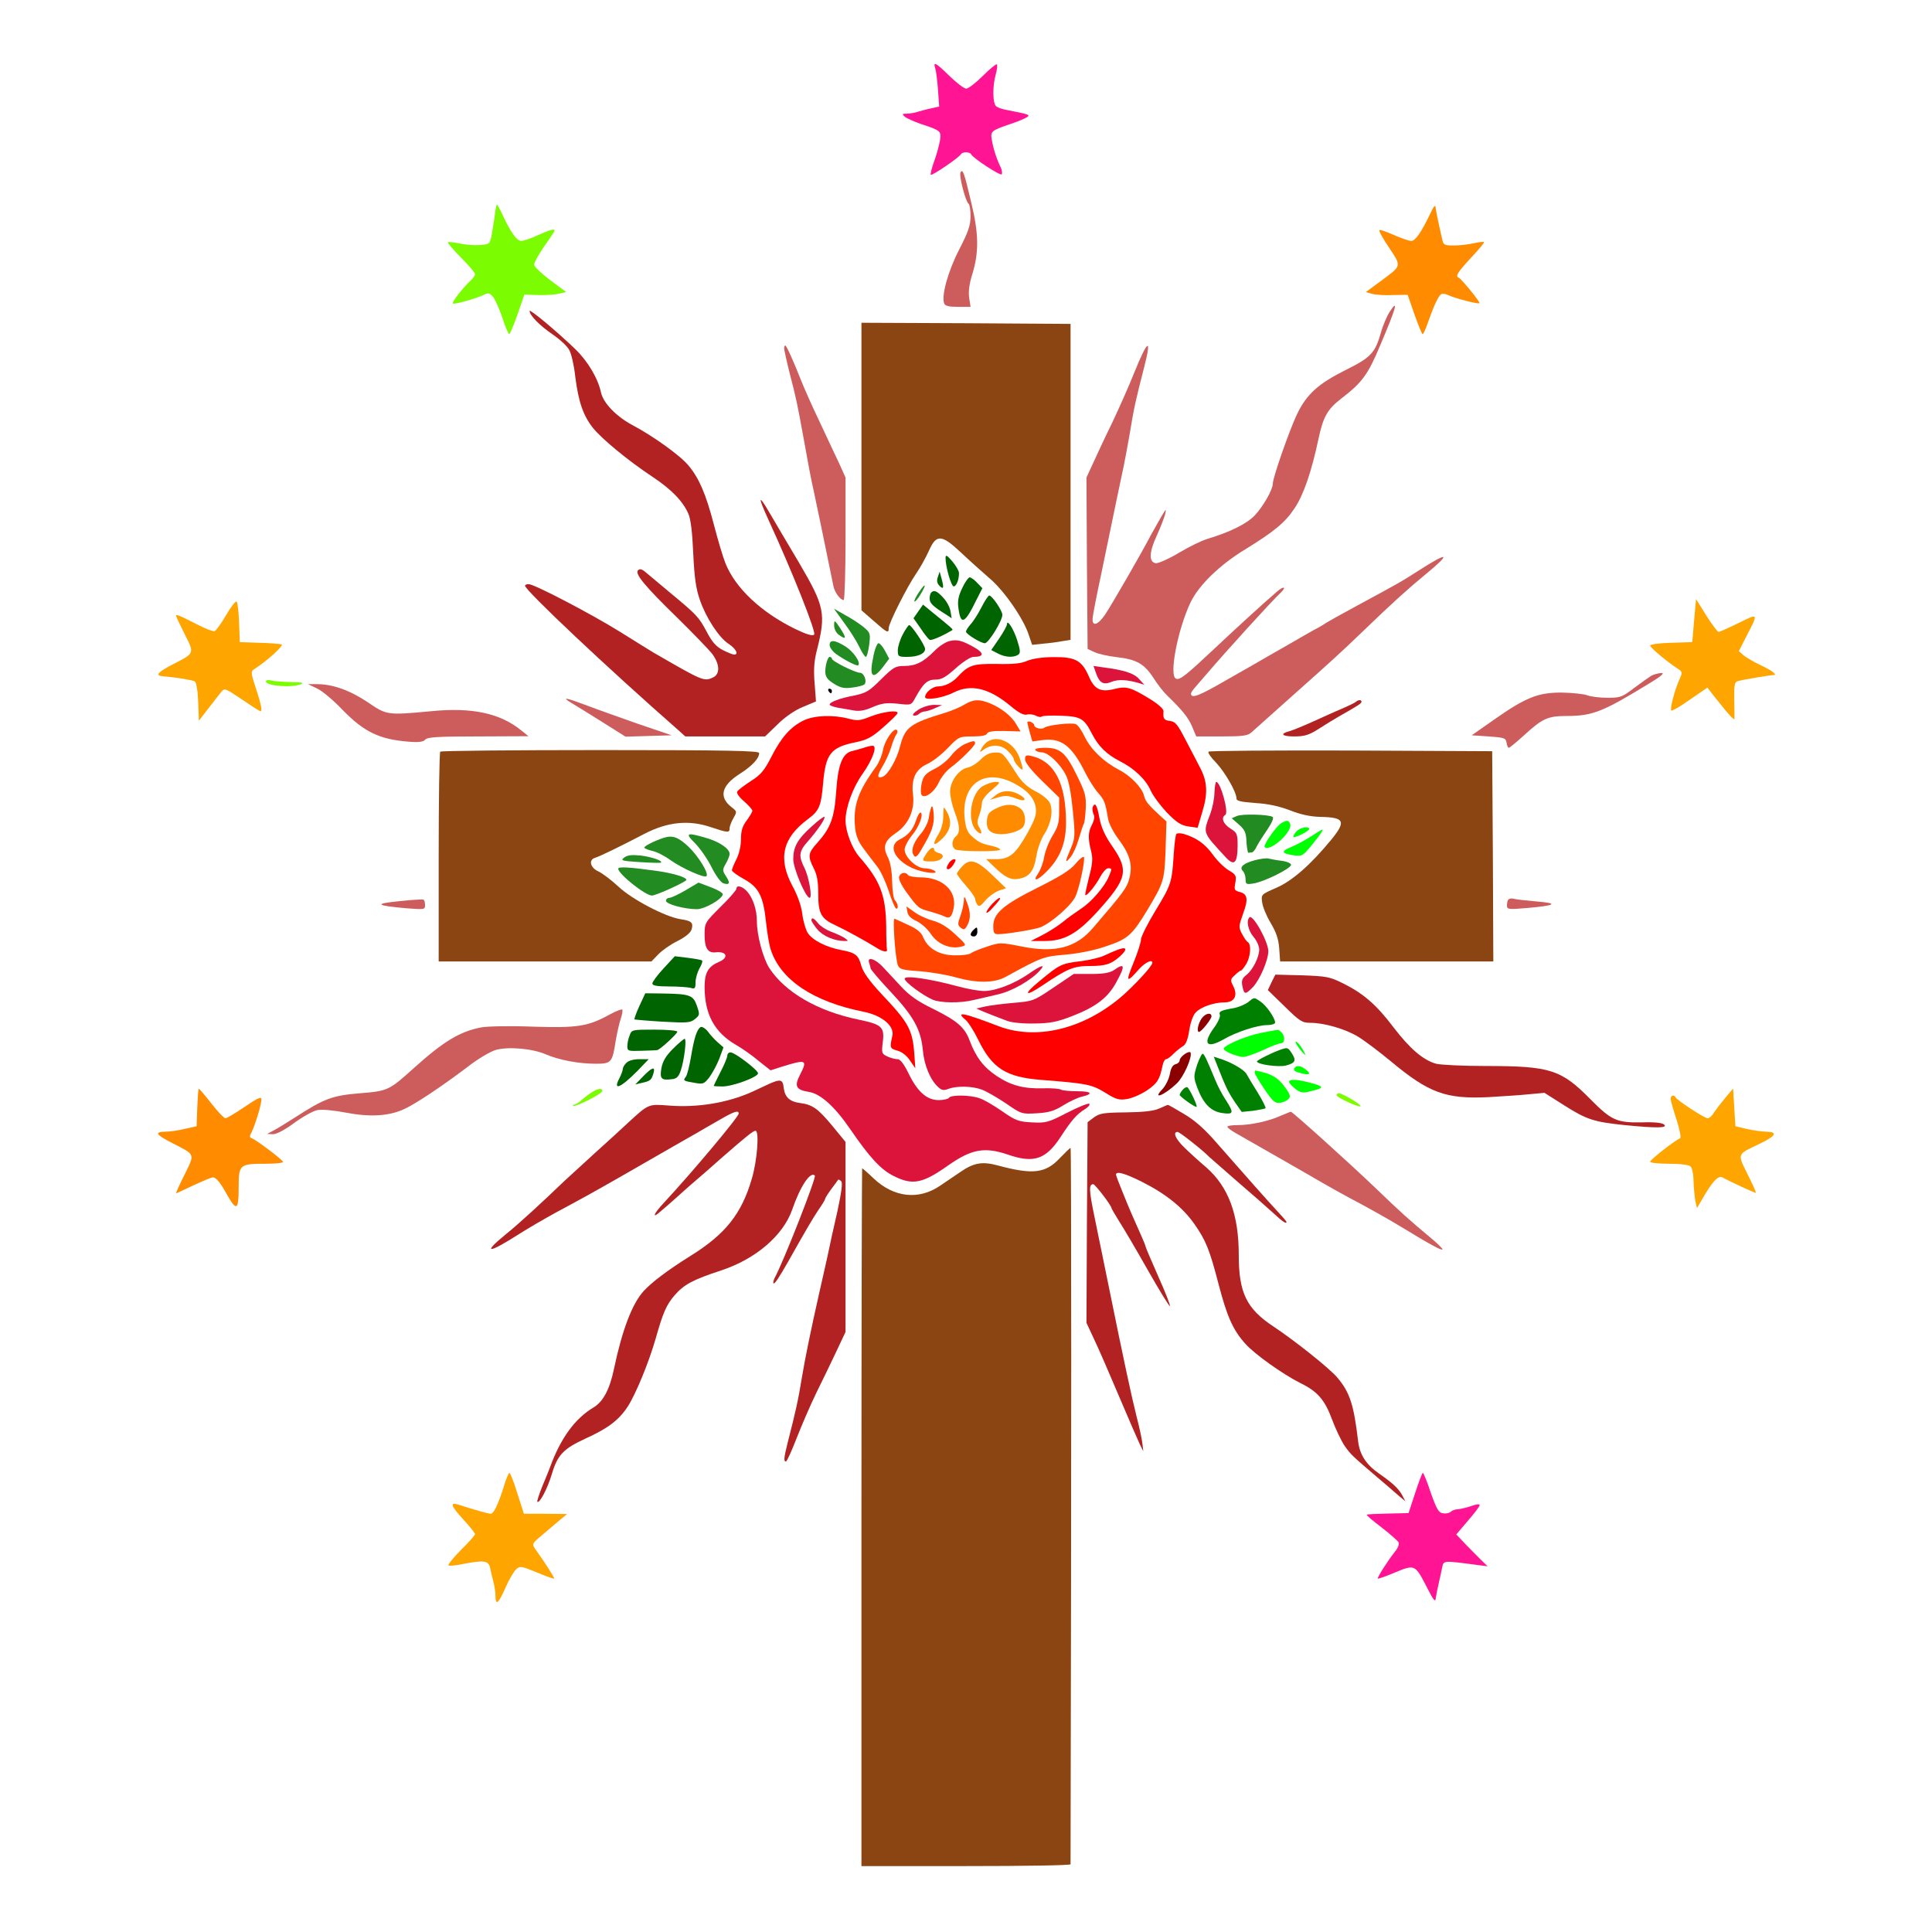 <?xml version="1.0" encoding="UTF-8" standalone="no"?>
<svg
   xmlns:dc="http://purl.org/dc/elements/1.1/"
   xmlns:cc="http://creativecommons.org/ns#"
   xmlns:rdf="http://www.w3.org/1999/02/22-rdf-syntax-ns#"
   xmlns:svg="http://www.w3.org/2000/svg"
   xmlns="http://www.w3.org/2000/svg"
   xmlns:sodipodi="http://sodipodi.sourceforge.net/DTD/sodipodi-0.dtd"
   xmlns:inkscape="http://www.inkscape.org/namespaces/inkscape"
   version="1.0"
   width="850pt"
   height="850pt"
   viewBox="0 0 850 850"
   preserveAspectRatio="xMidYMid meet"
   id="svg238"
   sodipodi:docname="bible348.svg"
   inkscape:version="0.92.2 5c3e80d, 2017-08-06">
  <defs
     id="defs242" />
  <sodipodi:namedview
     pagecolor="#ffffff"
     bordercolor="#666666"
     borderopacity="1"
     objecttolerance="10"
     gridtolerance="10"
     guidetolerance="10"
     inkscape:pageopacity="0"
     inkscape:pageshadow="2"
     inkscape:window-width="1920"
     inkscape:window-height="978"
     id="namedview240"
     showgrid="false"
     inkscape:zoom="1.1779567"
     inkscape:cx="636.4204"
     inkscape:cy="610.18076"
     inkscape:window-x="0"
     inkscape:window-y="1"
     inkscape:window-maximized="1"
     inkscape:current-layer="svg238" />
  <g
     transform="translate(0,850) scale(0.1,-0.1)"
     fill="#000000"
     stroke="none"
     id="g236">
    <path
       d="M0 4250 l0 -4250 4250 0 4250 0 0 4250 0 4250 -4250 0 -4250 0 0 -4250z m4179 3954 l71 -66 72 66 c40 37 77 65 83 63 11 -4 8 -99 -5 -162 -11 -47 -6 -54 46 -61 53 -8 146 -44 141 -57 -1 -5 -45 -27 -97 -47 -58 -23 -94 -44 -93 -52 1 -7 11 -47 22 -88 19 -71 26 -120 17 -120 -11 0 -84 47 -123 78 -54 43 -54 40 -8 -142 38 -152 42 -206 20 -280 -8 -27 -15 -80 -15 -118 l0 -68 223 0 c122 0 228 -4 234 -8 10 -6 13 -88 15 -333 2 -251 6 -318 14 -299 7 14 28 61 49 105 74 160 84 181 105 235 29 73 121 259 132 266 22 14 22 -15 1 -133 -12 -70 -27 -146 -32 -168 -5 -22 -30 -143 -56 -270 -26 -126 -51 -246 -55 -265 -17 -79 -49 -230 -64 -300 -8 -41 -18 -85 -22 -97 -4 -14 -2 -23 5 -23 6 0 11 4 11 8 0 5 17 37 38 73 91 153 152 258 165 280 63 117 112 189 128 189 32 0 31 -17 -7 -105 -73 -173 -92 -225 -83 -231 6 -3 37 10 69 30 32 20 101 51 152 70 118 42 125 46 169 93 39 41 49 63 75 163 9 36 37 119 63 184 38 99 55 130 98 176 48 53 133 107 193 125 62 19 92 56 120 150 7 22 21 54 31 71 11 17 19 34 19 37 0 3 -30 7 -67 9 -39 2 -68 8 -70 15 -2 6 29 37 69 69 40 31 77 61 82 65 5 4 -17 47 -47 95 -31 48 -53 92 -50 97 9 14 68 1 128 -29 66 -32 68 -31 121 71 22 43 45 75 54 75 17 0 40 -81 40 -143 0 -47 22 -54 126 -38 116 17 119 8 32 -85 -35 -36 -65 -70 -66 -75 -2 -5 19 -34 47 -65 47 -51 71 -97 58 -110 -2 -3 -46 7 -97 21 -51 14 -98 24 -104 22 -6 -3 -22 -36 -35 -73 -29 -83 -49 -124 -60 -124 -14 0 -61 115 -61 150 0 59 -24 27 -76 -103 -66 -162 -101 -216 -187 -284 -72 -58 -92 -90 -102 -165 -10 -66 -35 -167 -58 -228 -42 -115 -106 -183 -263 -281 -180 -112 -248 -197 -289 -360 -9 -35 -20 -78 -25 -96 -4 -18 -5 -34 -3 -37 3 -3 51 36 107 87 56 51 131 117 166 147 57 48 82 71 174 153 24 21 45 22 52 3 8 -20 -1 -33 -69 -109 -231 -258 -294 -332 -286 -336 6 -1 18 3 27 11 9 8 80 50 157 93 77 43 168 95 202 116 34 22 64 39 67 39 2 0 33 17 67 38 35 21 98 57 139 79 108 58 138 76 200 115 30 19 88 52 129 72 63 32 76 36 87 24 12 -12 3 -25 -58 -85 -40 -39 -91 -86 -113 -104 -34 -29 -104 -93 -215 -199 -37 -35 -112 -103 -205 -185 -93 -82 -170 -151 -240 -217 -57 -55 -46 -62 37 -24 29 13 96 43 148 66 52 23 115 51 140 62 25 12 90 40 145 63 55 23 117 50 137 59 55 24 55 3 0 -32 -58 -36 -235 -145 -321 -198 l-65 -39 302 -3 302 -2 87 66 c102 76 201 136 258 154 55 18 167 16 252 -5 l71 -17 54 26 c77 37 163 86 165 94 1 4 -20 25 -47 47 -28 22 -50 45 -50 51 0 15 56 24 146 24 l71 0 7 101 c3 56 9 106 12 111 9 14 62 -40 86 -87 40 -79 40 -79 129 -35 43 22 88 40 99 40 26 0 24 -9 -25 -109 -19 -40 -35 -75 -35 -79 0 -4 34 -25 75 -46 121 -63 123 -76 13 -95 -108 -18 -123 -24 -120 -47 13 -101 13 -150 -1 -168 -13 -18 -18 -14 -78 62 -35 44 -68 81 -72 81 -5 1 -45 -24 -89 -54 -97 -67 -113 -70 -103 -17 4 20 15 62 26 92 10 30 19 56 19 57 0 10 -28 -4 -116 -60 -162 -103 -197 -116 -331 -127 -114 -9 -115 -9 -214 -105 l-69 -67 0 -277 0 -277 78 -13 c42 -6 93 -16 112 -21 19 -5 61 -12 93 -15 54 -7 77 -19 63 -33 -7 -7 -72 -16 -221 -32 -55 -6 -106 -12 -112 -15 -10 -3 -13 -39 -13 -130 l0 -125 -351 0 c-364 0 -371 -1 -298 -39 49 -25 123 -97 183 -178 62 -84 101 -117 157 -133 19 -6 113 -10 209 -10 298 0 347 -16 486 -155 l91 -92 114 -10 c63 -6 115 -10 116 -9 1 1 -5 31 -13 66 -8 35 -11 67 -6 72 5 5 49 -18 100 -51 l92 -61 28 38 c45 63 98 122 109 122 24 0 31 -86 14 -148 -13 -45 -5 -62 30 -62 16 0 48 -4 71 -10 24 -5 56 -12 71 -15 45 -9 29 -32 -53 -77 -41 -22 -79 -44 -84 -48 -5 -5 10 -47 34 -95 56 -114 48 -122 -65 -67 -47 23 -89 42 -94 42 -5 0 -25 -29 -46 -65 -44 -74 -71 -103 -85 -89 -5 5 -12 54 -17 109 l-8 100 -104 5 c-65 3 -106 9 -108 16 -2 6 26 37 61 69 36 31 64 61 61 65 -2 4 -64 10 -137 14 -153 9 -222 28 -313 86 -91 59 -99 60 -216 44 -137 -20 -276 -14 -350 15 -72 27 -124 63 -224 151 -94 83 -195 135 -278 145 l-59 8 16 -29 c89 -161 113 -186 296 -303 88 -56 162 -107 166 -112 13 -22 -7 -19 -82 12 -44 17 -101 40 -129 51 -27 11 -69 29 -92 39 -88 40 -93 40 -149 24 -30 -9 -54 -19 -54 -24 0 -5 48 -51 107 -102 58 -52 150 -135 202 -185 53 -50 132 -122 176 -160 181 -157 282 -264 248 -264 -11 0 -245 125 -304 162 -29 20 -99 60 -154 90 -136 74 -188 104 -270 153 -38 24 -86 52 -105 63 -19 10 -84 47 -144 81 -59 34 -110 60 -113 58 -2 -3 20 -31 50 -63 273 -297 346 -394 292 -394 -20 0 -80 39 -126 81 -54 50 -141 124 -150 127 -4 2 0 -14 10 -35 32 -66 51 -165 51 -264 0 -103 16 -166 53 -210 12 -15 73 -62 136 -105 124 -86 239 -187 269 -237 32 -53 52 -125 61 -221 l9 -90 43 -38 c24 -21 64 -56 88 -78 25 -22 47 -37 50 -34 3 3 15 29 26 57 32 79 47 73 84 -35 18 -51 36 -96 40 -100 3 -4 35 1 69 11 34 11 80 22 102 26 35 6 40 4 40 -13 0 -17 -82 -121 -102 -130 -18 -8 -4 -32 57 -97 35 -39 65 -76 65 -83 0 -11 -17 -12 -86 -7 -47 4 -93 8 -102 9 -11 1 -19 -10 -24 -34 -26 -123 -35 -154 -45 -157 -10 -4 -93 128 -93 147 0 4 -6 13 -14 19 -11 10 -27 6 -75 -18 -56 -29 -131 -42 -131 -23 0 4 25 45 55 91 42 63 53 86 45 96 -6 7 -42 37 -80 66 -39 29 -70 59 -70 65 0 16 71 27 139 23 28 -2 51 -1 51 3 0 4 -30 33 -67 65 -185 162 -211 192 -250 300 -21 59 -73 133 -94 133 -15 0 -177 95 -219 129 -120 97 -157 164 -210 391 -11 47 -32 109 -46 137 -30 62 -109 152 -162 185 -31 19 -122 51 -122 42 0 -3 207 -493 220 -519 33 -68 76 -183 72 -193 -2 -7 -12 -12 -22 -12 -28 0 -176 236 -288 458 -53 105 -99 192 -103 192 -6 0 6 -68 40 -230 52 -240 84 -396 106 -510 15 -74 37 -180 50 -235 38 -165 42 -275 7 -232 -18 22 -88 161 -106 212 -18 48 -44 106 -118 265 -19 41 -39 84 -44 95 -5 12 -11 -451 -14 -1145 l-5 -1165 -525 0 -525 0 -5 1165 c-3 693 -9 1157 -14 1145 -5 -11 -26 -57 -47 -103 -22 -45 -39 -84 -39 -86 0 -2 -16 -38 -35 -79 -19 -41 -35 -79 -35 -83 0 -15 -123 -259 -134 -266 -6 -4 -12 -5 -15 -3 -7 8 19 172 45 280 13 55 33 150 44 210 19 100 51 256 70 345 23 105 51 242 61 290 6 30 14 71 19 89 8 31 6 52 -3 40 -4 -4 -111 -185 -133 -224 -108 -191 -131 -225 -154 -225 -36 0 -29 30 46 197 13 29 27 65 30 80 l7 27 -29 -27 c-60 -56 -132 -98 -229 -133 -157 -56 -198 -90 -228 -189 -78 -257 -116 -351 -169 -417 -37 -47 -123 -106 -194 -132 -74 -28 -100 -57 -119 -135 -10 -40 -26 -78 -41 -94 -13 -14 -20 -28 -16 -30 4 -3 35 -8 70 -12 38 -4 62 -12 62 -19 0 -7 -31 -36 -70 -65 -38 -29 -74 -58 -79 -65 -8 -9 4 -35 44 -96 30 -46 55 -87 55 -92 0 -18 -70 -6 -130 23 -34 16 -66 27 -70 22 -4 -4 -25 -39 -45 -78 -44 -82 -61 -103 -74 -90 -5 6 -16 48 -25 95 -9 47 -20 88 -24 91 -4 4 -45 2 -91 -3 -84 -9 -116 -6 -109 11 2 5 31 39 66 75 34 37 62 72 62 79 0 7 -20 32 -44 56 -44 44 -75 96 -62 108 3 3 45 -4 93 -16 49 -13 94 -24 102 -25 9 0 27 33 50 97 19 53 41 97 47 97 13 0 43 -46 64 -100 7 -19 17 -39 21 -44 10 -11 35 40 63 127 32 102 113 218 187 268 32 22 63 48 69 58 5 11 21 73 34 138 30 149 54 217 101 287 47 71 96 113 212 183 150 90 219 163 267 283 18 45 48 191 41 199 -2 2 -29 -20 -59 -49 -30 -29 -65 -59 -78 -68 -13 -9 -59 -48 -103 -86 -114 -101 -184 -160 -200 -168 -19 -11 -40 18 -29 42 5 10 32 43 59 72 115 123 291 328 281 328 -4 0 -30 -15 -59 -33 -29 -18 -77 -45 -107 -61 -30 -16 -67 -37 -82 -48 -14 -10 -29 -18 -32 -18 -4 0 -35 -17 -69 -39 -83 -51 -233 -138 -332 -191 -44 -24 -114 -64 -155 -90 -74 -46 -270 -150 -283 -150 -35 0 31 69 293 305 380 342 460 416 458 422 -5 15 -172 1 -213 -17 -109 -48 -135 -58 -164 -65 -24 -5 -31 -3 -31 8 0 23 22 42 157 130 67 44 123 84 123 89 0 4 -35 8 -78 8 -49 0 -103 8 -147 21 -39 11 -97 27 -130 35 -87 22 -134 7 -248 -80 -113 -86 -228 -161 -286 -188 -61 -28 -170 -34 -254 -14 -107 25 -138 22 -189 -20 -40 -34 -75 -54 -122 -69 -17 -5 -13 -12 33 -52 28 -25 50 -50 48 -57 -2 -7 -43 -13 -108 -16 -95 -5 -104 -7 -106 -25 -1 -11 -5 -60 -8 -108 -6 -73 -10 -88 -23 -85 -13 3 -70 78 -108 143 -11 20 -16 19 -152 -48 -66 -32 -70 -15 -22 84 22 46 39 88 36 94 -2 5 -38 28 -80 50 -82 43 -98 61 -63 74 38 15 116 31 147 31 16 0 31 4 34 9 3 4 0 35 -6 68 -12 64 -4 133 14 133 13 0 50 -40 100 -107 17 -24 36 -43 42 -43 6 0 49 25 95 55 47 30 88 52 93 49 13 -9 9 -38 -16 -113 -17 -50 -20 -71 -12 -71 7 0 63 32 125 71 136 86 195 109 279 109 90 0 144 16 188 58 191 176 207 187 309 227 45 18 71 20 263 17 198 -3 218 -1 275 19 108 38 217 118 217 159 0 6 -157 11 -467 12 l-468 3 -3 120 c-1 66 -6 123 -10 127 -4 4 -55 12 -112 18 -211 21 -246 29 -224 49 12 11 133 31 249 41 50 5 91 9 93 9 1 1 2 138 2 305 l0 303 -38 7 c-20 3 -51 6 -68 6 -89 0 -215 69 -287 158 -17 22 -50 52 -72 66 -34 22 -50 26 -118 26 -43 0 -87 5 -99 11 -11 6 -22 9 -24 7 -2 -3 3 -30 11 -62 28 -106 22 -107 -91 -31 -45 30 -86 55 -91 55 -5 0 -16 -12 -25 -27 -9 -16 -37 -50 -62 -78 -45 -49 -46 -50 -62 -30 -15 19 -15 49 -1 159 2 23 -13 29 -121 47 -110 19 -108 31 16 95 39 20 72 41 72 45 0 5 -18 46 -39 91 -22 45 -37 86 -35 90 9 15 36 8 109 -29 40 -20 80 -33 88 -30 9 3 26 25 38 49 21 42 66 98 79 98 11 0 30 -99 30 -156 l0 -54 79 0 c94 0 141 -8 141 -25 0 -10 -60 -63 -125 -109 -11 -8 -18 -17 -15 -19 3 -3 71 -10 151 -16 168 -12 233 -30 319 -90 31 -22 72 -42 91 -46 19 -4 91 1 159 10 73 10 148 15 182 11 75 -7 171 -40 222 -75 23 -16 65 -40 94 -55 50 -25 59 -26 185 -24 l132 3 -75 46 c-41 25 -95 57 -120 72 -74 41 -97 63 -83 78 10 10 25 10 65 2 55 -11 340 -106 370 -123 10 -6 20 -10 23 -10 18 0 -12 30 -142 145 -303 267 -505 469 -501 500 5 33 49 30 120 -8 35 -19 97 -52 138 -74 91 -49 90 -48 370 -212 123 -72 230 -131 237 -131 28 0 10 33 -59 112 -40 46 -77 88 -83 94 -37 40 -151 169 -166 188 -11 13 -19 33 -19 44 0 23 25 52 45 52 14 0 187 -136 193 -152 2 -4 9 -8 16 -8 11 0 10 10 0 52 -8 29 -14 95 -14 147 0 159 -25 204 -166 297 -115 76 -244 183 -277 231 -37 54 -63 134 -71 218 -11 111 -19 127 -101 194 -41 34 -75 66 -75 71 0 6 -4 10 -10 10 -5 0 -10 -5 -10 -11 0 -19 -50 -119 -60 -119 -12 0 -25 25 -45 86 -9 27 -23 64 -32 82 -17 38 -7 38 -137 3 -44 -12 -81 -19 -84 -16 -12 11 12 55 58 108 29 31 50 61 48 66 -2 5 -31 39 -66 76 -35 37 -61 72 -59 78 3 8 22 10 58 7 30 -2 74 -4 99 -5 50 0 48 -4 72 115 21 101 34 94 115 -62 20 -38 29 -42 66 -25 99 46 140 57 151 38 3 -5 -19 -46 -49 -92 l-55 -84 38 -35 c21 -19 58 -51 83 -71 59 -50 46 -63 -61 -64 -82 0 -95 -8 -62 -35 9 -8 55 -46 101 -85 102 -84 162 -163 191 -250 26 -79 54 -108 151 -159 219 -116 303 -213 349 -407 46 -194 75 -259 152 -340 58 -59 191 -149 203 -137 2 2 -32 87 -76 188 -133 306 -171 401 -165 416 10 26 46 14 93 -28 25 -24 54 -61 63 -83 15 -35 174 -302 188 -315 3 -3 2 11 -2 30 -5 19 -14 67 -21 105 -8 39 -23 113 -34 165 -12 52 -39 185 -61 295 -22 110 -51 245 -64 300 -28 121 -52 273 -43 281 22 23 75 -67 137 -236 32 -86 45 -116 117 -270 22 -47 44 -94 49 -105 6 -12 10 102 12 299 1 221 6 324 14 333 9 11 50 14 192 13 l181 -2 7 56 c11 88 24 125 73 211 44 75 46 84 42 140 -3 49 -33 177 -44 194 -2 2 -11 -3 -20 -11 -10 -9 -35 -25 -56 -37 -51 -28 -55 -14 -27 92 12 45 22 88 23 95 1 9 -35 28 -93 52 -52 20 -96 42 -97 47 -4 12 91 53 123 53 42 0 76 18 70 38 -11 32 -25 164 -19 178 3 8 9 14 13 14 4 0 40 -30 79 -66z"
       id="path4"
       style="fill:none" />
    <path
       d="M4115 8198 c4 -13 9 -55 12 -95 l5 -72 -28 -6 c-16 -3 -43 -10 -60 -15 -17 -6 -41 -10 -54 -10 -21 0 -22 -2 -10 -13 8 -7 40 -21 70 -32 91 -30 92 -31 85 -76 -4 -21 -15 -62 -26 -91 -10 -28 -16 -54 -14 -57 6 -5 128 78 133 91 2 4 12 8 22 8 10 0 20 -4 22 -8 6 -16 128 -96 135 -89 3 4 2 17 -4 30 -18 37 -32 80 -39 119 -7 41 -5 43 86 74 30 10 61 23 69 29 14 10 9 12 -94 32 -16 3 -36 10 -42 15 -16 13 -17 89 -2 141 6 22 8 41 5 44 -3 3 -31 -20 -62 -51 -31 -31 -64 -56 -73 -56 -9 0 -42 25 -73 55 -61 60 -74 67 -63 33z"
       id="path6"
       style="fill:#ff1493" />
    <path
       d="M4226 7742 c-8 -13 22 -129 35 -138 5 -3 9 -28 9 -55 0 -41 -10 -69 -50 -147 -49 -95 -79 -203 -66 -237 4 -11 21 -15 61 -15 l55 0 -6 39 c-4 27 0 62 15 109 28 93 27 174 -5 307 -32 136 -38 153 -48 137z"
       id="path8"
       style="fill:#cd5c5c" />
    <path
       d="M2177 7553 c-4 -27 -10 -66 -14 -88 -8 -39 -10 -40 -52 -43 -23 -2 -64 1 -89 7 -26 5 -49 8 -51 5 -3 -2 23 -33 57 -67 34 -34 62 -67 62 -73 0 -6 -9 -19 -21 -30 -31 -28 -82 -94 -77 -99 6 -6 104 22 137 38 20 10 26 8 41 -10 9 -12 28 -54 41 -93 12 -38 26 -70 29 -70 4 0 20 39 37 87 l30 87 59 -2 c32 -1 74 1 92 6 l33 7 -71 53 c-38 29 -70 59 -70 68 0 9 20 45 45 81 25 35 45 66 45 68 0 10 -21 4 -74 -20 -30 -14 -63 -25 -73 -25 -19 0 -46 37 -81 113 -12 26 -24 47 -26 47 -2 0 -6 -21 -9 -47z"
       id="path10"
       style="fill:#7cfc00" />
    <path
       d="M6290 7555 c-37 -77 -63 -115 -81 -115 -9 0 -42 11 -74 25 -32 14 -61 25 -66 23 -4 -2 14 -36 42 -77 56 -85 58 -78 -38 -149 l-64 -47 28 -8 c15 -4 57 -7 92 -5 l64 1 30 -86 c17 -48 33 -87 36 -87 4 0 14 24 24 53 25 71 45 115 58 123 6 3 21 1 32 -5 27 -13 130 -40 136 -35 5 4 -79 107 -91 112 -16 7 -6 23 53 87 34 36 60 67 58 70 -3 2 -22 0 -44 -5 -22 -5 -61 -10 -87 -10 -44 0 -48 2 -53 28 -4 15 -10 45 -15 67 -5 22 -11 51 -13 65 -2 22 -6 19 -27 -25z"
       id="path12"
       style="fill:#ff8c00" />
    <path
       d="M6113 7127 c-11 -18 -29 -59 -38 -92 -25 -87 -44 -108 -151 -161 -126 -63 -175 -108 -218 -197 -34 -72 -106 -278 -106 -304 0 -27 -43 -102 -80 -141 -37 -38 -109 -73 -208 -103 -24 -7 -80 -34 -125 -61 -45 -27 -91 -47 -102 -46 -31 5 -30 47 4 121 17 37 33 79 37 94 6 26 5 26 -15 -7 -11 -19 -32 -57 -47 -83 -44 -85 -174 -309 -202 -351 -32 -47 -58 -54 -55 -16 1 14 18 102 38 195 19 94 47 224 60 290 14 66 31 149 39 185 7 36 19 99 26 140 18 111 27 152 64 295 34 133 16 123 -44 -25 -23 -58 -67 -157 -97 -220 -31 -63 -68 -143 -84 -178 l-29 -63 2 -377 3 -377 30 -14 c17 -8 60 -18 97 -22 88 -10 122 -29 163 -92 18 -29 46 -64 62 -79 65 -63 91 -95 108 -135 l18 -43 112 0 c92 0 115 3 131 18 10 9 82 73 159 142 220 196 223 199 340 311 117 113 191 180 269 244 112 92 99 99 -29 17 -76 -49 -88 -56 -275 -157 -69 -37 -129 -71 -135 -75 -5 -4 -30 -19 -55 -32 -25 -14 -74 -42 -110 -63 -36 -21 -79 -45 -96 -55 -17 -10 -95 -55 -173 -99 -126 -73 -161 -87 -161 -62 0 4 8 16 18 27 9 10 32 37 51 59 81 95 288 323 325 357 28 27 14 31 -16 5 -54 -46 -195 -175 -272 -248 -130 -122 -155 -142 -172 -135 -32 12 7 216 64 336 36 75 128 165 242 234 125 77 174 117 215 179 40 59 75 161 106 307 20 95 39 129 98 175 94 72 119 106 173 235 71 167 83 210 41 147z"
       id="path14"
       style="fill:#cd5c5c" />
    <path
       d="M2330 7132 c0 -19 44 -64 101 -103 32 -22 66 -53 74 -70 9 -16 21 -69 26 -117 14 -110 35 -171 78 -225 40 -49 152 -142 262 -215 83 -55 133 -107 157 -161 11 -24 18 -83 22 -176 5 -107 12 -155 29 -204 28 -81 84 -166 127 -194 32 -21 45 -47 24 -47 -6 0 -28 9 -50 20 -29 15 -47 35 -71 81 -35 65 -42 73 -164 174 -44 37 -91 76 -104 87 -16 14 -26 17 -34 9 -15 -15 28 -68 175 -211 70 -69 139 -140 153 -159 33 -46 33 -88 1 -102 -39 -18 -45 -15 -261 110 -16 10 -82 50 -145 90 -125 78 -379 211 -404 211 -9 0 -16 -3 -16 -7 0 -20 366 -365 674 -635 l31 -28 176 0 175 0 55 53 c33 33 77 63 112 77 l57 24 -6 80 c-5 58 -2 98 9 141 42 165 36 196 -78 390 -46 77 -104 176 -130 220 -49 84 -51 71 -5 -30 105 -228 212 -497 202 -507 -7 -7 -32 0 -84 25 -149 73 -262 179 -306 288 -12 30 -35 108 -52 174 -34 130 -64 201 -111 257 -35 43 -156 130 -247 178 -71 38 -128 97 -138 144 -13 61 -58 137 -113 190 -82 79 -201 178 -201 168z"
       id="path16"
       style="fill:#b22222" />
    <path
       d="M3790 6448 l0 -633 54 -47 c60 -53 66 -56 66 -31 0 21 81 182 121 240 17 24 41 68 55 98 33 76 56 75 143 -7 37 -35 92 -84 123 -111 64 -53 149 -176 173 -247 l16 -47 47 5 c26 2 64 7 85 11 l37 6 0 695 0 695 -460 3 -460 2 0 -632z"
       id="path18"
       style="fill:#8b4513" />
    <path
       d="M3450 6967 c0 -6 11 -57 25 -112 27 -104 33 -132 59 -275 21 -117 34 -188 45 -235 7 -32 54 -256 88 -425 6 -27 30 -60 45 -60 4 0 8 121 8 270 l0 269 -26 58 c-15 32 -54 114 -86 183 -33 69 -70 152 -83 185 -32 82 -65 155 -70 155 -3 0 -5 -6 -5 -13z"
       id="path20"
       style="fill:#cd5c5c" />
    <path
       d="M4160 6045 c0 -39 25 -125 36 -125 12 0 24 32 23 60 0 8 -13 31 -29 50 -24 28 -30 31 -30 15z"
       id="path22"
       style="fill:#006400" />
    <path
       d="M4126 5961 c-6 -16 -3 -28 8 -39 18 -18 20 -8 7 38 l-7 25 -8 -24z"
       id="path24"
       style="fill:#006400" />
    <path
       d="M4233 5912 c-17 -36 -21 -57 -16 -90 10 -74 28 -66 78 37 l27 53 -23 24 c-12 13 -27 24 -33 24 -6 -1 -21 -22 -33 -48z"
       id="path26"
       style="fill:#006400" />
    <path
       d="M4042 5893 c-13 -19 -21 -37 -19 -39 3 -3 15 11 27 31 29 47 22 54 -8 8z"
       id="path28"
       style="fill:#228b22" />
    <path
       d="M4097 5893 c-4 -3 -7 -16 -7 -27 1 -20 12 -32 71 -69 l26 -17 -5 29 c-2 17 -16 44 -31 60 -28 31 -42 37 -54 24z"
       id="path30"
       style="fill:#006400" />
    <path
       d="M4317 5826 c-15 -29 -37 -63 -48 -74 -10 -12 -19 -25 -19 -31 0 -11 66 -51 83 -51 16 0 77 99 77 125 0 18 -45 85 -58 85 -4 0 -20 -24 -35 -54z"
       id="path32"
       style="fill:#006400" />
    <path
       d="M995 5794 c-21 -36 -44 -68 -51 -71 -7 -2 -41 11 -75 29 -89 45 -99 49 -93 35 2 -7 20 -44 39 -82 41 -81 41 -79 -55 -128 -65 -34 -79 -49 -45 -52 60 -5 132 -17 142 -23 7 -5 13 -40 15 -90 l3 -83 40 52 c22 28 47 61 56 72 17 21 17 21 90 -28 41 -28 77 -51 82 -53 13 -6 8 23 -17 99 -22 66 -23 75 -9 84 58 37 133 105 122 110 -8 2 -52 6 -99 7 l-85 3 -3 85 c-2 47 -6 88 -11 93 -4 4 -25 -22 -46 -59z"
       id="path34"
       style="fill:#ffa500" />
    <path
       d="M7456 5800 c-3 -36 -7 -78 -8 -95 l-3 -30 -92 -3 c-51 -1 -93 -7 -93 -12 0 -9 70 -68 120 -101 23 -15 23 -17 8 -50 -20 -45 -42 -128 -35 -135 3 -3 40 18 82 48 l77 53 19 -25 c11 -14 25 -32 32 -40 42 -54 67 -80 68 -73 0 4 0 42 -1 85 -1 66 1 77 17 82 18 5 141 26 156 26 19 0 -7 20 -56 43 -28 13 -62 33 -75 43 l-22 19 33 65 c54 104 55 103 -34 59 -43 -21 -83 -39 -88 -39 -5 0 -29 32 -54 72 l-45 72 -6 -64z"
       id="path36"
       style="fill:#ffa500" />
    <path
       d="M4040 5810 l-21 -30 31 -44 c16 -25 35 -48 40 -51 7 -5 61 19 100 43 4 3 -5 11 -89 79 l-40 33 -21 -30z"
       id="path38"
       style="fill:#006400" />
    <path
       d="M3713 5761 c25 -33 55 -81 67 -106 12 -25 25 -45 29 -45 5 0 11 24 15 53 6 49 5 53 -23 77 -17 14 -53 38 -81 53 l-51 29 44 -61z"
       id="path40"
       style="fill:#228b22" />
    <path
       d="M3670 5748 c0 -16 9 -33 22 -42 32 -23 33 -13 4 31 -25 37 -26 37 -26 11z"
       id="path42"
       style="fill:#228b22" />
    <path
       d="M4430 5752 c0 -5 -15 -33 -34 -61 l-35 -51 29 -15 c32 -17 68 -19 89 -6 11 7 11 18 -4 65 -16 50 -45 95 -45 68z"
       id="path44"
       style="fill:#006400" />
    <path
       d="M3972 5709 c-12 -22 -22 -54 -22 -70 0 -27 2 -29 41 -29 47 0 79 14 79 35 0 16 -60 105 -70 105 -3 0 -16 -18 -28 -41z"
       id="path46"
       style="fill:#006400" />
    <path
       d="M4175 5679 c-17 -5 -46 -24 -65 -44 -48 -48 -81 -65 -132 -65 -39 0 -48 -6 -102 -59 -52 -52 -65 -60 -118 -71 -64 -12 -108 -29 -108 -40 0 -4 17 -10 38 -14 20 -3 52 -9 70 -12 22 -4 48 0 81 15 40 17 61 20 110 15 60 -7 60 -7 78 26 36 65 53 80 89 80 27 0 45 11 89 50 31 28 65 50 78 50 46 0 48 16 5 41 -57 32 -77 37 -113 28z"
       id="path48"
       style="fill:#dc143c" />
    <path
       d="M3650 5662 c0 -10 12 -27 28 -39 36 -26 93 -56 98 -50 12 12 -20 59 -55 82 -48 30 -71 32 -71 7z"
       id="path50"
       style="fill:#228b22" />
    <path
       d="M3842 5610 c-19 -88 -3 -104 43 -44 l27 36 -18 34 c-10 19 -23 34 -29 34 -6 0 -17 -27 -23 -60z"
       id="path52"
       style="fill:#228b22" />
    <path
       d="M3634 5575 c-8 -46 -2 -61 38 -85 26 -16 43 -20 78 -15 24 3 48 9 53 14 13 13 -2 51 -19 51 -21 0 -124 51 -124 62 0 4 -4 8 -10 8 -5 0 -12 -16 -16 -35z"
       id="path54"
       style="fill:#228b22" />
    <path
       d="M4520 5593 c-26 -12 -62 -16 -136 -14 -106 1 -123 -5 -174 -60 -22 -23 -55 -39 -83 -39 -24 0 -57 -27 -57 -47 0 -16 78 -4 125 20 77 39 156 20 251 -59 36 -30 57 -41 71 -38 12 3 30 1 41 -5 11 -6 22 -7 26 -3 4 3 42 5 84 3 88 -3 102 -12 137 -81 28 -54 65 -90 122 -119 62 -31 114 -80 135 -128 10 -23 42 -66 71 -97 43 -44 62 -57 95 -62 l41 -6 21 71 c25 82 22 135 -12 197 -11 22 -39 75 -62 119 -35 68 -45 80 -68 83 -27 3 -32 10 -29 43 1 9 -22 30 -57 52 -86 53 -106 59 -158 46 -61 -16 -89 -2 -113 54 -31 71 -59 87 -155 86 -51 0 -94 -7 -116 -16z"
       id="path56"
       style="fill:#ff0000" />
    <path
       d="M4821 5541 c16 -46 33 -56 69 -41 29 12 68 10 120 -5 l25 -8 -24 26 c-22 25 -65 39 -158 51 l-42 6 10 -29z"
       id="path58"
       style="fill:#dc143c" />
    <path
       d="M7265 5527 c-11 -7 -45 -31 -76 -54 -52 -40 -60 -43 -117 -43 -33 0 -73 5 -89 11 -15 6 -66 11 -113 12 -104 0 -157 -21 -298 -120 l-97 -68 75 -5 c68 -5 75 -7 78 -27 2 -13 6 -23 10 -23 4 0 34 25 67 55 81 74 104 85 189 85 112 0 159 19 355 139 59 35 77 51 60 50 -13 -1 -33 -6 -44 -12z"
       id="path60"
       style="fill:#cd5c5c" />
    <path
       d="M1170 5502 c0 -20 115 -29 155 -12 14 6 1 9 -45 9 -36 1 -75 4 -87 7 -13 4 -23 2 -23 -4z"
       id="path62"
       style="fill:#7cfc00" />
    <path
       d="M1395 5471 c22 -10 72 -52 111 -93 95 -98 163 -131 291 -141 46 -4 65 -1 74 9 9 11 55 14 233 14 l221 1 -30 24 c-93 77 -218 104 -398 86 -194 -18 -195 -18 -280 40 -78 52 -153 79 -222 79 l-40 0 40 -19z"
       id="path64"
       style="fill:#cd5c5c" />
    <path
       d="M3645 5460 c3 -5 8 -10 11 -10 2 0 4 5 4 10 0 6 -5 10 -11 10 -5 0 -7 -4 -4 -10z"
       id="path66" />
    <path
       d="M2513 5408 c21 -13 84 -51 139 -86 l100 -63 101 3 102 3 -150 51 c-82 29 -181 64 -220 79 -95 36 -117 40 -72 13z"
       id="path68"
       style="fill:#cd5c5c" />
    <path
       d="M4243 5400 c-18 -11 -56 -27 -85 -36 -153 -46 -176 -63 -198 -147 -14 -58 -53 -125 -76 -134 -26 -10 -26 4 -2 44 13 21 30 58 38 83 7 25 18 51 23 58 6 7 7 16 3 20 -13 13 -54 -46 -61 -87 -4 -22 -17 -55 -30 -73 -81 -111 -102 -172 -93 -269 4 -36 14 -62 37 -92 17 -23 44 -59 60 -79 16 -20 38 -69 51 -108 12 -39 27 -73 31 -76 13 -8 11 20 -3 34 -7 7 -12 43 -13 84 -1 48 -8 85 -19 107 -24 45 -14 73 34 105 56 37 85 100 77 168 -9 71 11 114 63 137 22 10 62 41 89 69 49 51 51 52 110 52 38 0 61 4 64 13 2 8 26 12 75 11 l72 -2 -18 30 c-20 36 -65 72 -115 93 -48 20 -75 19 -114 -5z"
       id="path70"
       style="fill:#ff4500" />
    <path
       d="M5965 5412 c-6 -5 -33 -18 -61 -30 -27 -11 -84 -37 -126 -56 -42 -19 -88 -38 -102 -42 -47 -12 -38 -24 18 -24 46 0 65 6 109 34 29 19 69 43 88 54 86 49 99 57 99 65 0 9 -14 9 -25 -1z"
       id="path72"
       style="fill:#b22222" />
    <path
       d="M4041 5378 c-19 -12 -29 -24 -22 -26 7 -2 18 1 24 7 6 6 18 11 27 11 8 1 29 7 45 15 l30 13 -35 1 c-20 0 -50 -9 -69 -21z"
       id="path74"
       style="fill:#dc143c" />
    <path
       d="M3831 5348 c-47 -19 -59 -20 -97 -10 -68 18 -152 15 -199 -8 -57 -28 -97 -73 -141 -159 -31 -61 -47 -80 -90 -107 -29 -19 -56 -39 -60 -46 -5 -7 7 -24 29 -43 20 -18 37 -36 37 -42 0 -5 -11 -24 -25 -43 -19 -25 -25 -46 -25 -82 0 -29 -8 -65 -20 -88 -11 -22 -20 -44 -20 -49 0 -5 23 -22 52 -38 66 -36 86 -75 98 -188 5 -47 14 -103 21 -123 43 -133 187 -229 407 -273 82 -16 138 -63 128 -106 -12 -53 -11 -56 21 -65 20 -5 42 -22 56 -43 l24 -35 -4 58 c-8 112 -24 141 -145 269 -53 57 -80 95 -88 122 -13 49 -25 59 -88 71 -66 12 -127 43 -148 75 -9 14 -20 51 -24 82 -4 36 -21 84 -44 126 -64 120 -43 210 67 292 51 38 59 56 68 155 11 133 33 162 142 184 52 11 72 21 124 67 34 30 62 57 62 62 2 14 -64 6 -118 -15z"
       id="path76"
       style="fill:#ff0000" />
    <path
       d="M4520 5322 c0 -4 5 -24 11 -46 l11 -38 44 6 c83 11 130 -25 189 -144 15 -30 40 -70 56 -88 28 -32 32 -42 44 -114 3 -20 24 -61 46 -90 50 -67 63 -113 48 -171 -10 -42 -25 -62 -159 -218 -75 -89 -168 -113 -316 -83 -92 18 -96 18 -152 -1 -31 -10 -63 -23 -71 -29 -7 -6 -40 -10 -73 -9 -67 1 -116 30 -137 81 -8 20 -28 36 -64 52 -29 13 -56 26 -61 28 -10 5 3 -173 14 -204 7 -18 19 -22 97 -27 48 -4 120 -16 158 -27 94 -26 169 -26 221 3 157 86 165 89 262 97 57 5 128 19 179 37 94 31 114 49 180 158 73 122 76 130 81 265 l4 126 -27 24 c-54 50 -66 65 -72 90 -8 34 -59 87 -108 112 -69 36 -123 88 -151 143 -14 30 -32 56 -41 59 -19 8 -125 -4 -139 -16 -12 -9 -44 -1 -44 12 0 4 -7 10 -15 14 -8 3 -15 2 -15 -2z"
       id="path78"
       style="fill:#ff4500" />
    <path
       d="M4348 5239 c-10 -5 -23 -19 -29 -31 -11 -20 -10 -20 12 -4 34 23 76 20 104 -9 14 -13 25 -29 25 -35 0 -6 9 -20 20 -32 23 -25 25 -18 6 37 -22 64 -91 102 -138 74z"
       id="path80"
       style="fill:#ff8c00" />
    <path
       d="M4244 5226 c-17 -8 -44 -30 -59 -50 -15 -20 -48 -47 -74 -59 -37 -19 -48 -30 -55 -59 -5 -20 -6 -43 -3 -52 10 -25 56 6 77 51 10 22 32 50 50 64 45 33 110 98 110 109 0 13 -8 12 -46 -4z"
       id="path82"
       style="fill:#ff4500" />
    <path
       d="M3800 5210 c-14 -4 -36 -11 -50 -14 -43 -9 -63 -58 -71 -177 -8 -117 -24 -161 -84 -228 -40 -44 -42 -58 -15 -111 15 -29 20 -59 20 -112 0 -88 12 -110 78 -140 43 -20 136 -71 187 -103 22 -13 42 -15 37 -2 -1 4 -3 49 -3 100 -2 140 -27 203 -118 307 -32 36 -61 112 -61 160 0 57 32 145 74 204 46 65 68 127 44 125 -7 0 -24 -4 -38 -9z"
       id="path84"
       style="fill:#ff0000" />
    <path
       d="M4555 5200 c3 -5 16 -10 28 -10 28 0 81 -50 106 -99 13 -24 23 -78 31 -157 11 -112 10 -122 -9 -167 -26 -60 -26 -69 -1 -38 11 13 27 49 36 80 9 31 19 61 22 66 4 6 7 37 9 70 2 53 -3 70 -39 143 -49 101 -74 122 -140 122 -30 0 -47 -4 -43 -10z"
       id="path86"
       style="fill:#ff4500" />
    <path
       d="M1937 5193 c-4 -3 -7 -213 -7 -465 l0 -458 468 0 468 0 30 31 c16 17 54 44 85 59 37 19 58 37 62 52 8 29 -1 37 -49 44 -66 10 -214 87 -274 144 -30 28 -70 58 -87 66 -36 16 -45 51 -15 60 20 6 107 48 216 105 102 53 196 63 293 30 75 -25 83 -26 83 -5 0 9 8 29 17 45 16 28 16 29 -10 49 -55 44 -43 94 37 145 55 35 86 68 86 92 0 10 -138 13 -698 13 -384 0 -702 -3 -705 -7z"
       id="path88"
       style="fill:#8b4513" />
    <path
       d="M5317 5193 c-4 -4 10 -25 32 -47 39 -41 91 -130 91 -159 0 -11 19 -15 83 -20 55 -3 105 -14 152 -32 48 -19 91 -28 135 -29 105 -2 113 -19 48 -99 -91 -111 -173 -183 -243 -213 -66 -29 -67 -29 -62 -64 2 -19 19 -60 37 -90 24 -40 35 -71 38 -112 l4 -58 469 0 469 0 -2 463 -3 462 -621 3 c-341 1 -624 -1 -627 -5z"
       id="path90"
       style="fill:#8b4513" />
    <path
       d="M4315 5159 c-16 -17 -42 -33 -58 -36 -39 -8 -77 -61 -77 -106 0 -20 9 -60 20 -89 24 -63 25 -91 5 -108 -18 -15 -20 -46 -2 -57 15 -10 197 -11 197 -1 0 4 -12 10 -27 14 -54 12 -63 16 -92 40 -23 19 -31 36 -36 77 -19 153 80 229 212 163 62 -32 92 -64 100 -109 4 -29 -2 -49 -36 -111 -52 -93 -79 -116 -138 -116 l-44 0 31 -30 c52 -51 77 -63 114 -56 46 9 65 34 76 101 5 32 21 75 35 96 30 47 40 105 23 138 -7 14 -35 36 -63 50 -35 18 -60 41 -82 76 -61 94 -62 95 -96 94 -22 0 -42 -10 -62 -30z"
       id="path92"
       style="fill:#ff8c00" />
    <path
       d="M4510 5159 c0 -14 27 -48 75 -95 l75 -73 0 -60 c0 -50 -5 -69 -30 -109 -16 -26 -32 -68 -36 -92 -4 -25 -16 -57 -26 -72 -28 -40 -4 -34 39 10 58 59 83 124 83 212 0 174 -50 270 -152 294 -24 5 -28 3 -28 -15z"
       id="path94"
       style="fill:#ff4500" />
    <path
       d="M4323 5041 c-53 -33 -70 -153 -27 -196 21 -21 29 -13 13 14 -11 16 -11 27 -1 54 7 18 12 43 12 54 0 13 17 36 43 57 39 33 40 36 17 36 -14 0 -39 -9 -57 -19z"
       id="path96"
       style="fill:#ff8c00" />
    <path
       d="M5343 5012 c0 -26 -9 -67 -18 -92 -33 -88 -36 -79 68 -192 37 -40 51 -26 52 49 0 54 -2 59 -32 78 -32 20 -42 48 -22 60 16 10 -21 145 -40 145 -3 0 -7 -21 -8 -48z"
       id="path98"
       style="fill:#dc143c" />
    <path
       d="M4379 5000 l-24 -19 37 11 c30 9 45 8 78 -5 45 -18 52 -2 9 20 -35 18 -73 16 -100 -7z"
       id="path100"
       style="fill:#ff8c00" />
    <path
       d="M4098 4950 c-4 -8 -9 -31 -12 -50 -3 -19 -18 -48 -32 -65 -32 -36 -45 -70 -38 -90 9 -22 17 -19 38 18 47 79 57 109 54 155 -2 26 -6 40 -10 32z"
       id="path102"
       style="fill:#ff4500" />
    <path
       d="M4380 4942 c-28 -14 -36 -24 -38 -52 -4 -41 16 -60 64 -60 38 0 85 16 96 33 15 24 8 66 -14 81 -29 21 -65 20 -108 -2z"
       id="path104"
       style="fill:#ff8c00" />
    <path
       d="M4807 4948 c-2 -7 0 -20 4 -30 6 -10 3 -27 -6 -45 -18 -33 -19 -59 -5 -116 9 -34 7 -57 -9 -117 -10 -41 -18 -76 -16 -78 6 -6 47 44 66 81 11 20 26 37 34 37 18 0 18 -2 3 -37 -19 -45 -77 -112 -122 -141 -22 -15 -60 -41 -82 -60 -23 -18 -64 -44 -90 -57 l-49 -25 61 0 c86 0 142 31 231 128 132 146 141 181 67 288 -33 47 -49 84 -57 125 -10 57 -20 73 -30 47z"
       id="path106"
       style="fill:#ff0000" />
    <path
       d="M4150 4910 c0 -27 -8 -58 -20 -78 -31 -50 -24 -60 15 -22 39 38 45 76 20 120 -14 24 -14 24 -15 -20z"
       id="path108"
       style="fill:#ff8c00" />
    <path
       d="M4030 4890 c-14 -41 -34 -65 -73 -84 -52 -27 -21 -91 61 -127 46 -20 120 -27 92 -9 -8 5 -28 10 -43 10 -35 0 -87 49 -87 82 0 13 14 40 31 61 32 38 53 93 40 102 -5 2 -14 -13 -21 -35z"
       id="path110"
       style="fill:#ff4500" />
    <path
       d="M5442 4910 l-23 -10 32 -28 c26 -23 32 -36 33 -78 2 -27 6 -48 9 -46 4 1 11 2 15 2 5 0 15 12 22 28 8 15 29 48 47 74 20 30 28 50 22 54 -19 11 -133 14 -157 4z"
       id="path112"
       style="fill:#228b22" />
    <path
       d="M3571 4864 c-63 -57 -81 -90 -81 -144 0 -41 55 -170 72 -170 13 0 -3 92 -23 132 -26 52 -24 72 14 115 45 51 80 103 74 109 -2 3 -28 -16 -56 -42z"
       id="path114"
       style="fill:#dc143c" />
    <path
       d="M5638 4879 c-22 -12 -82 -98 -74 -106 23 -23 125 69 112 102 -6 17 -14 18 -38 4z"
       id="path116"
       style="fill:#00ff00" />
    <path
       d="M5706 4844 c-9 -8 -16 -20 -16 -25 0 -10 69 23 70 34 0 13 -38 7 -54 -9z"
       id="path118"
       style="fill:#00ff00" />
    <path
       d="M5769 4821 c-24 -16 -63 -37 -87 -47 -48 -19 -45 -29 10 -37 35 -5 40 -3 76 41 40 49 56 72 49 72 -2 0 -23 -13 -48 -29z"
       id="path120"
       style="fill:#00ff00" />
    <path
       d="M5175 4830 c-3 -4 -8 -44 -11 -87 -8 -126 -11 -135 -79 -247 -36 -59 -65 -117 -65 -129 0 -12 -15 -59 -34 -105 -35 -85 -30 -89 27 -24 26 28 57 43 57 26 0 -14 -81 -102 -141 -153 -167 -140 -371 -188 -535 -126 -157 60 -192 67 -146 28 12 -10 37 -49 56 -88 61 -125 122 -164 276 -176 204 -16 222 -20 282 -56 49 -31 62 -34 98 -28 22 4 62 21 88 39 45 31 54 47 67 109 3 15 10 27 15 27 5 0 20 10 32 23 13 13 32 28 42 34 13 7 22 29 28 69 5 34 17 68 29 80 22 24 81 44 127 44 43 0 59 30 38 71 -14 27 -13 31 7 49 11 11 23 20 27 20 3 0 13 13 23 29 19 32 23 86 7 96 -6 3 -17 20 -26 37 -15 28 -14 34 5 88 24 65 20 87 -16 96 -22 6 -24 10 -18 40 5 31 3 36 -29 55 -19 11 -51 42 -70 69 -35 48 -72 74 -128 91 -15 4 -30 4 -33 -1z"
       id="path122"
       style="fill:#ff0000" />
    <path
       d="M3059 4789 c22 -23 55 -70 72 -105 18 -36 40 -66 51 -70 28 -9 32 1 12 31 -16 25 -16 28 -1 55 9 15 17 35 17 43 0 23 -45 54 -105 71 -85 25 -93 21 -46 -25z"
       id="path124"
       style="fill:#228b22" />
    <path
       d="M2920 4814 c-45 -15 -89 -38 -85 -44 3 -4 19 -10 36 -14 17 -3 54 -22 80 -41 49 -35 148 -79 157 -70 12 12 -36 89 -79 130 -46 43 -70 51 -109 39z"
       id="path126"
       style="fill:#228b22" />
    <path
       d="M4076 4745 c-22 -34 -21 -35 23 -35 44 0 67 28 31 37 -11 3 -20 9 -20 14 0 17 -18 9 -34 -16z"
       id="path128"
       style="fill:#ff8c00" />
    <path
       d="M2746 4727 c-17 -13 -10 -15 70 -20 49 -3 91 -4 92 -2 9 8 -41 25 -89 31 -39 4 -59 2 -73 -9z"
       id="path130"
       style="fill:#228b22" />
    <path
       d="M4732 4700 c-23 -28 -68 -56 -168 -106 -152 -76 -194 -113 -194 -169 0 -29 4 -35 21 -35 37 0 164 21 188 31 50 21 140 101 154 138 18 43 41 155 36 170 -2 5 -19 -7 -37 -29z"
       id="path132"
       style="fill:#ff4500" />
    <path
       d="M5523 4716 c-53 -14 -72 -31 -55 -48 7 -7 12 -23 12 -36 0 -22 3 -24 34 -19 47 7 166 66 166 82 0 7 -18 15 -43 18 -24 3 -49 8 -57 10 -8 2 -34 -1 -57 -7z"
       id="path134"
       style="fill:#228b22" />
    <path
       d="M4173 4700 c-19 -29 2 -34 21 -5 12 19 13 25 4 25 -7 0 -19 -9 -25 -20z"
       id="path136"
       style="fill:#ff0000" />
    <path
       d="M4232 4687 c-12 -13 -22 -27 -22 -31 0 -4 18 -28 40 -53 22 -25 40 -51 40 -57 0 -6 4 -17 9 -25 8 -12 15 -8 36 17 14 17 41 36 58 43 l33 11 -61 59 c-69 66 -98 74 -133 36z"
       id="path138"
       style="fill:#ff8c00" />
    <path
       d="M2720 4678 c0 -23 119 -118 148 -118 19 0 152 61 152 69 0 12 -62 30 -135 40 -116 16 -165 19 -165 9z"
       id="path140"
       style="fill:#228b22" />
    <path
       d="M3956 4644 c-4 -10 8 -36 31 -68 52 -71 54 -73 104 -86 24 -7 52 -16 62 -21 25 -13 35 -4 43 37 14 75 -50 134 -146 134 -27 0 -52 5 -55 10 -10 15 -32 12 -39 -6z"
       id="path142"
       style="fill:#ff4500" />
    <path
       d="M3016 4583 c-31 -18 -63 -33 -71 -33 -8 0 -15 -6 -15 -13 0 -15 81 -37 136 -37 35 0 113 45 114 66 0 6 -24 20 -54 31 l-53 20 -57 -34z"
       id="path144"
       style="fill:#228b22" />
    <path
       d="M3240 4590 c0 -6 -31 -42 -70 -80 -69 -69 -70 -70 -70 -124 0 -57 14 -79 47 -76 51 6 61 -23 16 -42 -47 -20 -63 -47 -63 -110 0 -120 43 -200 138 -255 26 -15 71 -46 99 -70 l53 -42 47 15 c112 35 117 32 82 -36 -25 -49 -17 -65 40 -74 51 -8 114 -65 181 -163 86 -125 135 -179 192 -207 83 -42 127 -33 240 47 103 72 160 82 263 47 113 -39 166 -21 230 76 48 74 72 102 108 124 16 10 24 20 19 24 -5 3 -49 -15 -98 -40 -83 -43 -93 -45 -154 -42 -59 3 -72 8 -131 49 -36 25 -80 51 -99 57 -41 15 -127 16 -135 2 -3 -5 -24 -10 -45 -10 -52 0 -93 36 -132 116 -21 43 -37 64 -49 64 -10 0 -30 5 -45 12 -25 12 -26 15 -20 64 8 66 -5 77 -106 98 -181 37 -325 121 -394 228 -27 43 -54 143 -54 204 0 52 -17 102 -43 132 -21 23 -47 30 -47 12z"
       id="path146"
       style="fill:#dc143c" />
    <path
       d="M4241 4539 c-1 -15 -7 -45 -15 -67 -13 -36 -13 -42 0 -53 13 -10 17 -10 25 2 19 29 21 59 6 101 -13 36 -16 39 -16 17z"
       id="path148"
       style="fill:#ff4500" />
    <path
       d="M1755 4535 c-111 -11 -103 -19 33 -31 79 -6 82 -6 82 14 0 12 -3 22 -7 24 -5 2 -53 -1 -108 -7z"
       id="path150"
       style="fill:#cd5c5c" />
    <path
       d="M4366 4524 c-14 -15 -26 -32 -26 -38 0 -6 14 4 30 23 17 18 30 35 30 37 0 8 -9 3 -34 -22z"
       id="path152"
       style="fill:#ff0000" />
    <path
       d="M6637 4543 c-4 -3 -7 -15 -7 -26 0 -18 5 -19 87 -12 128 11 143 21 43 29 -47 4 -92 9 -101 12 -8 2 -18 1 -22 -3z"
       id="path154"
       style="fill:#cd5c5c" />
    <path
       d="M3992 4489 c2 -16 15 -30 40 -41 21 -10 50 -36 64 -58 29 -44 85 -67 132 -55 26 6 26 7 -25 54 -35 33 -67 52 -100 61 -26 7 -63 24 -81 38 l-34 24 4 -23z"
       id="path156"
       style="fill:#ff4500" />
    <path
       d="M5497 4464 c-15 -15 -6 -57 18 -86 14 -16 25 -41 25 -55 0 -34 -28 -90 -56 -112 -19 -15 -23 -25 -18 -50 8 -38 13 -38 47 -3 30 32 67 118 67 157 0 42 -68 164 -83 149z"
       id="path158"
       style="fill:#dc143c" />
    <path
       d="M3570 4451 c0 -5 12 -23 26 -40 24 -29 75 -51 119 -51 19 0 19 0 0 14 -11 7 -37 19 -59 27 -21 8 -46 24 -56 36 -19 24 -30 29 -30 14z"
       id="path160"
       style="fill:#dc143c" />
    <path
       d="M4282 4408 c-16 -16 -15 -28 3 -28 8 0 15 9 15 20 0 23 -2 24 -18 8z"
       id="path162" />
    <path
       d="M4911 4319 c-13 -5 -38 -16 -55 -24 -17 -8 -63 -19 -102 -24 -84 -10 -92 -14 -179 -86 -75 -61 -68 -74 12 -20 110 74 137 85 208 85 69 0 94 8 133 43 36 33 29 45 -17 26z"
       id="path164"
       style="fill:#ff0000" />
    <path
       d="M2919 4239 c-27 -29 -49 -59 -49 -66 0 -9 20 -13 73 -13 39 0 82 -3 95 -6 19 -6 22 -3 22 24 0 17 8 44 17 61 10 16 15 32 12 35 -3 3 -31 8 -63 12 l-57 7 -50 -54z"
       id="path166"
       style="fill:#006400" />
    <path
       d="M3824 4264 c3 -9 6 -20 6 -24 0 -5 39 -51 88 -103 101 -108 133 -165 142 -256 6 -68 33 -133 68 -164 15 -14 24 -16 46 -7 37 13 103 12 146 -4 19 -7 66 -34 105 -60 68 -47 70 -48 136 -44 53 3 77 10 117 35 27 17 64 34 81 38 53 12 44 24 -18 24 -33 0 -66 3 -73 7 -6 4 -40 7 -75 6 -88 -3 -145 12 -208 54 -58 39 -91 82 -119 156 -22 59 -55 87 -164 141 -62 30 -101 57 -137 96 -27 29 -64 69 -81 87 -33 36 -71 47 -60 18z"
       id="path168"
       style="fill:#dc143c" />
    <path
       d="M4525 4215 c-64 -44 -145 -75 -196 -75 -21 0 -74 9 -117 21 -122 33 -232 49 -232 33 0 -14 79 -73 123 -92 34 -15 121 -16 179 -2 24 5 72 17 108 25 63 14 146 62 185 105 27 30 6 24 -50 -15z"
       id="path170"
       style="fill:#dc143c" />
    <path
       d="M4901 4232 c-18 -12 -46 -17 -101 -17 l-76 0 -89 -60 c-87 -59 -91 -60 -174 -67 -47 -4 -104 -11 -126 -16 l-40 -9 30 -13 c31 -13 47 -19 105 -41 19 -8 71 -13 120 -12 70 1 99 6 168 33 103 40 156 80 193 148 41 74 38 88 -10 54z"
       id="path172"
       style="fill:#dc143c" />
    <path
       d="M5594 4178 l-16 -34 74 -72 c66 -65 77 -72 113 -72 61 0 154 -27 210 -61 28 -17 93 -66 145 -109 167 -139 241 -166 429 -157 64 4 145 9 181 13 l65 6 85 -54 c101 -64 132 -74 268 -88 142 -14 189 -13 174 2 -8 8 -42 12 -98 10 -111 -2 -135 9 -226 101 -130 132 -178 147 -462 147 -100 0 -198 5 -218 10 -57 16 -116 67 -187 160 -75 99 -131 148 -221 193 -60 30 -74 32 -182 36 l-117 3 -17 -34z"
       id="path174"
       style="fill:#b22222" />
    <path
       d="M2813 4074 c-14 -30 -23 -57 -22 -59 2 -1 58 -6 124 -10 109 -6 123 -5 143 12 21 17 21 20 8 58 -16 47 -31 52 -149 54 l-78 1 -26 -56z"
       id="path176"
       style="fill:#006400" />
    <path
       d="M5490 4090 c-14 -10 -41 -21 -60 -25 -59 -10 -69 -15 -63 -30 3 -8 -9 -34 -26 -57 -51 -70 -33 -93 40 -52 58 34 151 64 194 64 19 0 35 5 35 11 0 20 -39 76 -65 93 -29 19 -25 20 -55 -4z"
       id="path178"
       style="fill:#008000" />
    <path
       d="M2685 4038 c-98 -54 -142 -61 -338 -55 -102 4 -200 2 -229 -3 -95 -18 -167 -62 -296 -178 -111 -100 -115 -102 -240 -112 -120 -10 -155 -23 -282 -105 -36 -23 -78 -49 -95 -58 l-30 -16 26 -1 c16 0 52 19 94 50 37 27 82 52 101 56 20 4 74 -1 125 -11 104 -20 187 -16 254 14 50 22 167 100 282 187 46 36 101 68 125 75 56 15 161 6 220 -20 59 -25 144 -41 219 -41 69 0 73 5 88 102 6 35 16 79 22 96 6 17 9 35 7 40 -1 4 -25 -5 -53 -20z"
       id="path180"
       style="fill:#cd5c5c" />
    <path
       d="M5286 4018 c-15 -22 -22 -58 -11 -58 10 0 54 55 55 68 0 20 -28 14 -44 -10z"
       id="path182"
       style="fill:#8b0000" />
    <path
       d="M3082 3981 c-16 -10 -28 -47 -42 -131 -7 -41 -17 -81 -23 -88 -13 -16 -10 -18 39 -26 38 -7 42 -5 66 26 13 18 33 55 43 81 l18 49 -24 21 c-14 12 -34 34 -45 49 -11 14 -26 23 -32 19z"
       id="path184"
       style="fill:#006400" />
    <path
       d="M2770 3944 c-6 -14 -10 -35 -10 -47 0 -21 4 -22 62 -20 35 1 66 2 69 3 11 0 89 72 89 81 0 5 -45 9 -100 9 -99 0 -101 0 -110 -26z"
       id="path186"
       style="fill:#006400" />
    <path
       d="M5550 3956 c-60 -11 -155 -50 -166 -68 -7 -10 57 -38 87 -38 11 0 50 14 86 30 35 17 71 30 79 30 17 0 19 31 2 48 -7 7 -14 12 -17 11 -4 0 -35 -6 -71 -13z"
       id="path188"
       style="fill:#00ff00" />
    <path
       d="M2961 3886 c-31 -31 -45 -54 -51 -85 -8 -47 -1 -55 46 -49 21 2 30 11 39 38 15 43 27 140 17 140 -4 -1 -27 -20 -51 -44z"
       id="path190"
       style="fill:#006400" />
    <path
       d="M5700 3915 c0 -5 12 -23 26 -40 14 -16 21 -21 15 -10 -14 30 -40 61 -41 50z"
       id="path192"
       style="fill:#00ff00" />
    <path
       d="M5640 3884 c-37 -12 -110 -48 -110 -54 0 -13 95 -26 127 -18 42 11 47 22 27 53 -17 26 -19 27 -44 19z"
       id="path194"
       style="fill:#008000" />
    <path
       d="M5213 3863 c-13 -9 -23 -21 -23 -28 0 -7 -8 -15 -18 -17 -13 -4 -21 -18 -25 -43 -4 -21 -18 -51 -33 -67 -47 -49 8 -27 63 25 30 28 69 115 61 136 -2 5 -13 2 -25 -6z"
       id="path196"
       style="fill:#8b0000" />
    <path
       d="M3200 3856 c0 -7 -13 -40 -30 -72 -16 -32 -30 -60 -30 -61 0 -2 17 -3 38 -3 45 0 157 41 157 58 0 14 -102 92 -121 92 -8 0 -14 -6 -14 -14z"
       id="path198"
       style="fill:#006400" />
    <path
       d="M5267 3816 c-16 -51 -16 -55 0 -100 27 -72 60 -106 111 -113 50 -7 52 0 14 59 -16 24 -36 63 -46 88 -34 82 -46 109 -54 114 -4 2 -15 -20 -25 -48z"
       id="path200"
       style="fill:#008000" />
    <path
       d="M5359 3803 c33 -84 44 -107 74 -152 l30 -43 50 5 c27 4 52 9 55 11 2 3 -13 34 -34 68 -22 35 -44 72 -50 83 -10 19 -71 54 -122 69 l-22 7 19 -48z"
       id="path202"
       style="fill:#008000" />
    <path
       d="M2756 3824 c-9 -8 -16 -21 -16 -27 0 -7 -7 -25 -15 -41 -30 -57 5 -43 80 33 l49 51 -41 0 c-24 0 -48 -6 -57 -16z"
       id="path204"
       style="fill:#006400" />
    <path
       d="M5695 3801 c-6 -11 1 -16 38 -25 31 -7 35 1 10 20 -21 16 -40 18 -48 5z"
       id="path206"
       style="fill:#00ff00" />
    <path
       d="M2829 3764 l-34 -35 30 7 c36 8 41 12 50 42 9 32 -6 27 -46 -14z"
       id="path208"
       style="fill:#006400" />
    <path
       d="M5520 3781 c0 -5 19 -38 43 -73 35 -52 47 -63 67 -60 14 1 31 9 38 16 12 11 9 21 -18 57 -28 39 -60 57 -127 69 -2 0 -3 -4 -3 -9z"
       id="path210"
       style="fill:#00ff00" />
    <path
       d="M3383 3731 c-23 -11 -56 -26 -75 -35 -107 -48 -239 -70 -365 -60 -90 7 -89 8 -178 -74 -22 -21 -89 -82 -150 -137 -60 -55 -119 -109 -131 -120 -101 -97 -201 -189 -257 -234 -109 -89 -80 -88 62 3 36 23 107 64 156 91 121 65 152 82 280 155 113 65 124 71 235 135 36 21 81 46 100 57 19 11 65 38 102 59 67 39 88 46 88 30 0 -15 -204 -258 -332 -396 -44 -47 -51 -70 -11 -34 16 13 51 44 79 69 27 25 78 69 113 99 34 30 72 63 84 74 102 89 131 112 141 112 17 0 8 -129 -16 -210 -45 -155 -116 -245 -271 -341 -99 -62 -168 -114 -205 -154 -51 -56 -95 -172 -131 -344 -19 -90 -48 -144 -91 -169 -81 -49 -143 -134 -190 -262 -4 -11 -19 -49 -34 -84 -14 -35 -24 -66 -22 -68 9 -10 45 58 64 122 25 84 51 111 146 155 100 45 149 82 188 142 35 54 93 194 124 303 31 110 46 144 81 185 42 49 82 70 207 111 151 50 271 153 311 266 35 102 80 171 100 151 8 -7 -137 -377 -177 -451 -5 -11 -7 -21 -5 -23 5 -5 25 26 65 96 77 137 108 190 133 227 16 23 29 44 29 48 0 3 12 23 27 43 15 20 29 39 30 41 2 3 8 0 14 -6 7 -7 1 -48 -16 -129 -15 -65 -36 -159 -46 -209 -11 -49 -27 -119 -35 -155 -37 -164 -62 -287 -75 -365 -18 -109 -27 -149 -63 -290 -17 -68 -19 -85 -8 -85 4 0 25 46 47 103 22 56 61 147 88 202 27 55 67 137 88 182 l39 83 0 418 0 418 -55 67 c-65 79 -90 97 -144 104 -47 6 -68 26 -73 67 -4 37 -13 40 -65 17z"
       id="path212"
       style="fill:#b22222" />
    <path
       d="M5672 3738 c2 -6 16 -20 29 -30 23 -17 31 -18 73 -7 54 13 52 19 -12 36 -61 16 -95 16 -90 1z"
       id="path214"
       style="fill:#00ff00" />
    <path
       d="M5203 3705 c-7 -8 -13 -18 -13 -22 0 -7 64 -53 74 -53 8 0 -32 84 -41 87 -4 1 -14 -4 -20 -12z"
       id="path216"
       style="fill:#008000" />
    <path
       d="M868 3628 l-3 -83 -50 -11 c-27 -7 -67 -13 -88 -13 -49 -1 -41 -13 31 -50 103 -53 100 -45 54 -139 -23 -45 -39 -82 -37 -82 2 0 36 16 76 35 41 19 79 35 85 35 15 0 33 -22 64 -78 41 -72 50 -66 50 32 0 103 3 106 120 106 47 0 79 4 75 9 -7 13 -121 98 -137 103 -11 4 -11 9 0 29 15 31 42 119 42 142 0 14 -15 7 -74 -33 -40 -27 -78 -50 -84 -50 -6 0 -34 29 -62 65 -28 36 -53 65 -55 65 -3 0 -5 -37 -7 -82z"
       id="path218"
       style="fill:#ff8c00" />
    <path
       d="M2600 3692 c-14 -9 -34 -25 -44 -34 -11 -10 -24 -18 -30 -18 -5 0 -7 -2 -4 -5 7 -8 128 53 128 65 0 15 -22 11 -50 -8z"
       id="path220"
       style="fill:#7cfc00" />
    <path
       d="M7589 3668 c-20 -24 -42 -53 -50 -65 -7 -13 -19 -23 -26 -23 -14 0 -136 80 -141 92 -6 13 -22 9 -22 -6 0 -7 12 -49 26 -92 14 -43 21 -80 16 -82 -19 -6 -132 -94 -132 -103 0 -5 37 -9 83 -9 51 0 88 -5 95 -12 7 -7 13 -37 13 -68 1 -30 5 -68 8 -85 l7 -30 20 34 c47 83 74 111 92 101 38 -21 145 -70 147 -68 2 2 -15 39 -37 83 -45 91 -47 85 54 133 71 34 81 52 30 53 -20 0 -59 6 -87 12 l-50 12 -5 83 -5 83 -36 -43z"
       id="path222"
       style="fill:#ffa500" />
    <path
       d="M5880 3682 c0 -10 99 -56 106 -49 6 6 -80 57 -95 57 -6 0 -11 -4 -11 -8z"
       id="path224"
       style="fill:#7cfc00" />
    <path
       d="M5100 3623 c-24 -11 -69 -16 -147 -17 -97 -1 -115 -4 -140 -22 l-28 -21 -3 -442 -2 -441 34 -73 c19 -39 68 -153 110 -252 42 -99 83 -193 91 -210 l15 -30 -4 35 c-2 19 -14 73 -26 120 -21 83 -54 235 -125 585 -19 94 -46 225 -60 293 -24 116 -25 142 -5 142 8 0 80 -94 80 -105 0 -2 15 -28 33 -57 19 -29 76 -126 127 -216 51 -90 95 -161 97 -158 3 2 -20 61 -51 130 -31 70 -56 129 -56 132 0 3 -9 26 -21 52 -36 81 -47 105 -78 182 -17 41 -31 78 -31 82 0 17 39 6 113 -31 106 -53 180 -113 231 -185 52 -74 68 -115 107 -265 37 -142 63 -202 118 -263 41 -46 163 -133 244 -174 74 -36 106 -74 137 -158 16 -43 41 -95 55 -116 27 -39 35 -46 145 -140 36 -30 67 -57 70 -60 3 -3 16 -14 29 -25 l24 -20 -13 25 c-16 30 -41 54 -103 97 -57 40 -85 83 -92 143 -19 162 -37 215 -92 280 -34 40 -183 159 -279 223 -120 79 -154 149 -154 316 0 177 -45 299 -143 385 -33 28 -77 68 -98 89 -38 37 -50 67 -28 67 9 0 116 -85 139 -110 3 -3 57 -50 120 -105 63 -54 136 -118 162 -142 43 -40 58 -49 58 -39 0 2 -14 19 -31 37 -50 54 -145 161 -273 307 -55 64 -98 102 -147 131 -38 23 -70 41 -71 40 -2 0 -19 -8 -38 -16z"
       id="path226"
       style="fill:#b22222" />
    <path
       d="M5634 3591 c-52 -24 -133 -41 -189 -41 -25 0 -45 -3 -45 -7 0 -5 17 -17 38 -29 63 -36 314 -179 382 -219 36 -21 108 -61 160 -88 52 -28 136 -75 185 -105 128 -78 176 -104 181 -99 3 2 -19 24 -48 48 -104 87 -135 115 -243 219 -118 113 -370 340 -376 339 -2 0 -22 -9 -45 -18z"
       id="path228"
       style="fill:#cd5c5c" />
    <path
       d="M4664 3406 c-64 -69 -120 -75 -276 -33 -67 18 -105 11 -164 -30 -22 -15 -60 -41 -87 -59 -94 -65 -204 -53 -293 31 -26 25 -49 45 -51 45 -1 0 -3 -691 -3 -1535 l0 -1535 460 0 c253 0 460 3 460 8 4 1754 4 3152 0 3152 -3 -1 -23 -20 -46 -44z"
       id="path230"
       style="fill:#8b4513" />
    <path
       d="M2216 1958 c-24 -76 -44 -118 -57 -118 -9 0 -75 18 -141 40 -41 12 -35 -4 22 -67 28 -30 50 -58 50 -63 0 -4 -28 -36 -62 -69 -33 -34 -58 -64 -55 -68 4 -3 32 -1 63 6 93 18 113 15 120 -16 3 -16 10 -44 15 -63 5 -19 9 -47 9 -62 0 -44 13 -33 44 37 15 35 37 72 47 81 17 15 23 14 91 -14 40 -17 74 -29 76 -27 3 3 -46 79 -84 131 -14 21 -13 24 33 62 26 23 62 52 78 66 l30 25 -95 1 -95 0 -29 90 c-15 50 -31 90 -35 90 -3 0 -15 -28 -25 -62z"
       id="path232"
       style="fill:#ffa500" />
    <path
       d="M6226 1931 l-29 -88 -90 -2 c-50 -1 -92 -3 -94 -5 -2 -2 27 -27 64 -55 38 -29 71 -59 76 -66 4 -8 -2 -25 -16 -42 -31 -39 -79 -114 -75 -118 2 -2 36 10 76 27 87 36 88 35 140 -66 30 -59 37 -67 39 -46 2 14 8 43 13 65 5 22 12 53 15 69 7 31 2 31 160 10 l40 -5 -30 29 c-16 16 -48 48 -69 70 l-39 41 51 60 c29 33 52 64 52 69 0 6 -16 4 -37 -4 -21 -7 -47 -13 -58 -14 -12 0 -26 -5 -32 -11 -6 -6 -21 -9 -34 -7 -19 2 -28 17 -54 90 -16 49 -32 88 -35 88 -3 0 -18 -40 -34 -89z"
       id="path234"
       style="fill:#ff1493" />
  </g>
</svg>
